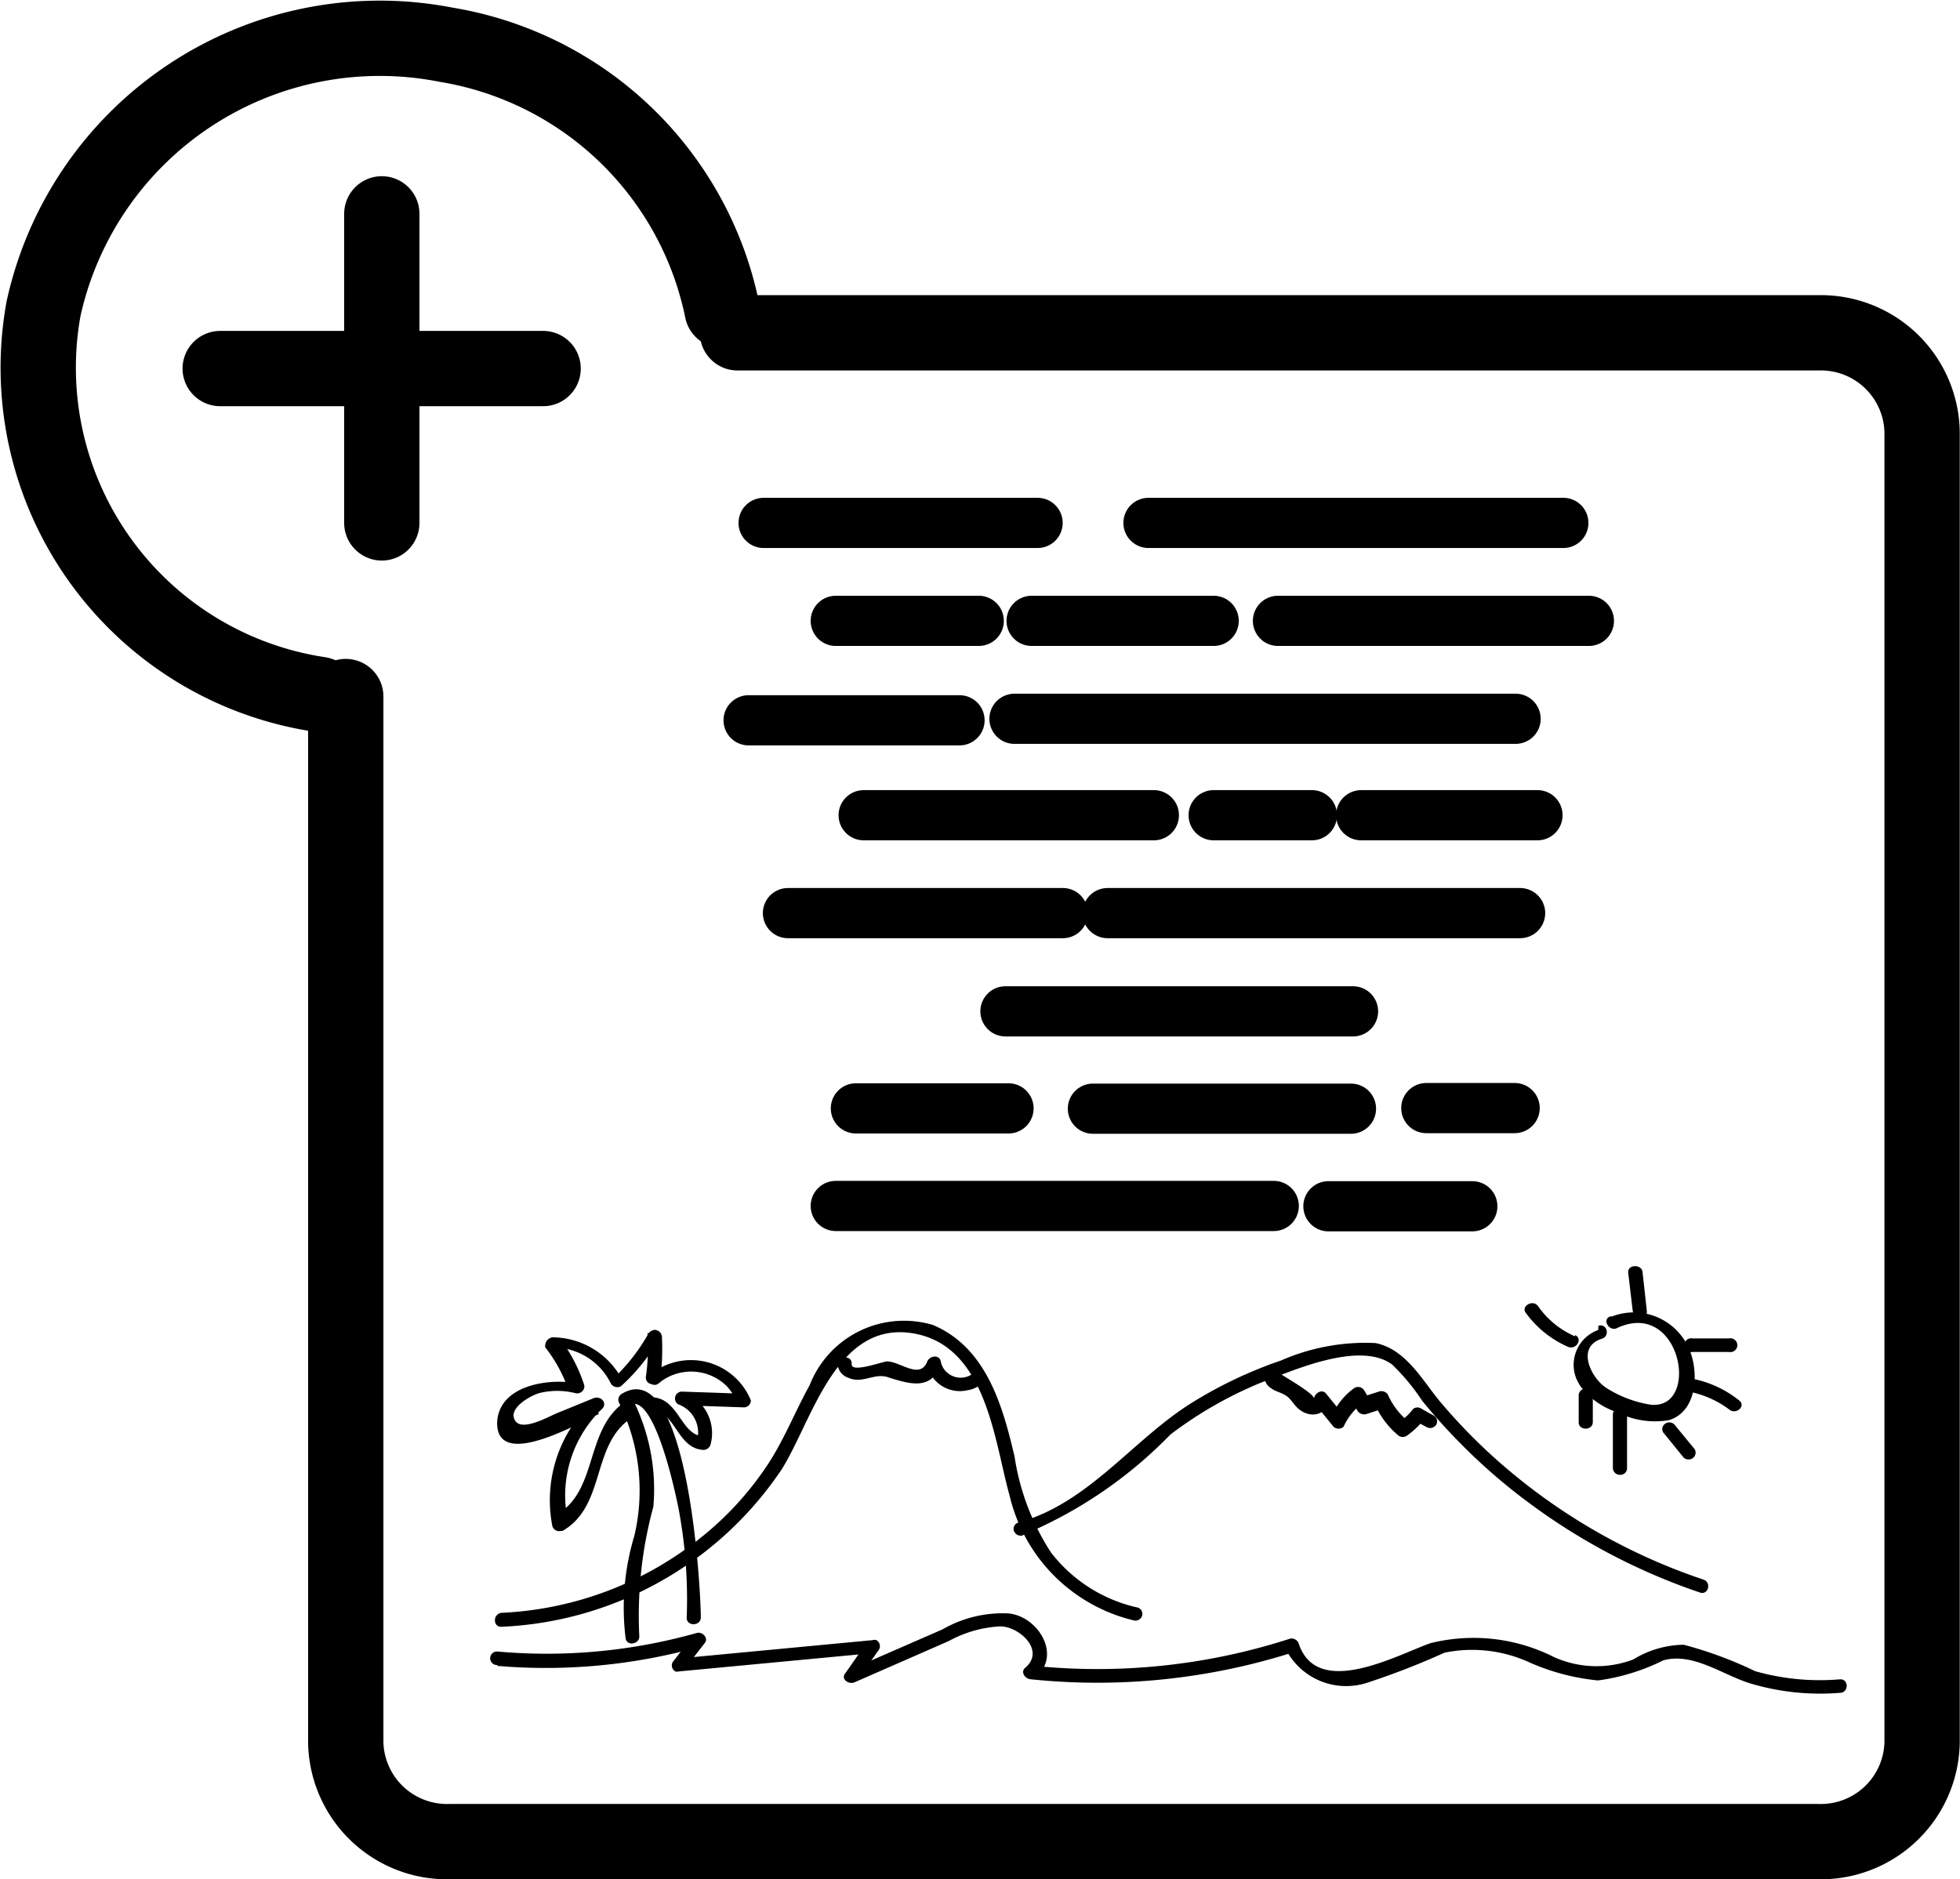 <svg xmlns="http://www.w3.org/2000/svg" width="39.04" height="37.437" viewBox="0 0 39.04 37.437">
  <g id="NewPostDiaD" transform="translate(-3602.238 -702.238)">
    <path id="Caminho_182" data-name="Caminho 182" d="M363.06,113.761a7.091,7.091,0,0,0,5.565-3.118c.6-.927,1.065-2.944,2.579-2.735s1.663,2.148,1.975,3.249a3.339,3.339,0,0,0,2.471,2.477.138.138,0,0,0,.168-.1.132.132,0,0,0-.09-.156,2.992,2.992,0,0,1-1.729-1.1,4.824,4.824,0,0,1-.724-1.909c-.233-.993-.556-2.172-1.628-2.621a2.017,2.017,0,0,0-2.453,1.2c-.305.551-.527,1.137-.886,1.657a6.292,6.292,0,0,1-1.239,1.346,6.846,6.846,0,0,1-4.009,1.532C362.88,113.5,362.88,113.773,363.06,113.761Z" transform="translate(3249.171 620.884)"/>
    <path id="Caminho_183" data-name="Caminho 183" d="M380.391,112.244a8.837,8.837,0,0,0,2.92-1.993,7.959,7.959,0,0,1,2.088-1.143c.6-.233,1.747-.682,2.328-.251a4.23,4.23,0,0,1,.6.724c.209.257.437.515.67.754a11.542,11.542,0,0,0,1.436,1.263,12.357,12.357,0,0,0,3.423,1.8c.167.06.239-.2.072-.257a11.871,11.871,0,0,1-3.77-2.088,11.225,11.225,0,0,1-1.448-1.424c-.365-.425-.694-1.077-1.316-1.2a4.189,4.189,0,0,0-1.879.347,8.642,8.642,0,0,0-1.837.88c-1.143.736-2.017,1.969-3.387,2.346a.132.132,0,0,0-.1.162.15.15,0,0,0,.174.1Z" transform="translate(3242.24 620.564)"/>
    <path id="Caminho_184" data-name="Caminho 184" d="M362.906,118.475a11.368,11.368,0,0,0,4.045-.383l-.156-.2-.395.509a.138.138,0,0,0,.054.185.12.12,0,0,0,.066,0l3.865-.365-.126-.2-.419.6c-.1.12.072.233.186.18l1.873-.82a2.393,2.393,0,0,1,1.023-.293c.383,0,.909.479.5.826-.1.084,0,.215.1.227a12.865,12.865,0,0,0,5.248-.539l-.173-.09a1.352,1.352,0,0,0,1.634.7,15.209,15.209,0,0,0,1.544-.6,2.74,2.74,0,0,1,1.705.2,4.429,4.429,0,0,0,1.352.353,4.142,4.142,0,0,0,1.3-.4c.6-.168,1.2.305,1.759.467a4.854,4.854,0,0,0,1.759.18c.18,0,.18-.281,0-.269a4.726,4.726,0,0,1-1.687-.162,7.967,7.967,0,0,0-1.424-.527,1.969,1.969,0,0,0-1.005.293,2.064,2.064,0,0,1-1.58-.048,3.554,3.554,0,0,0-2.465-.275c-.67.239-2.256,1.119-2.621,0a.15.15,0,0,0-.174-.09,12.463,12.463,0,0,1-5.164.533l.1.233c.521-.431.06-1.2-.527-1.269a2.393,2.393,0,0,0-1.328.317l-1.879.82.191.18.425-.6a.138.138,0,0,0-.054-.186.125.125,0,0,0-.072,0l-3.86.365.12.2.395-.509c.078-.1-.048-.227-.156-.2a11,11,0,0,1-3.973.371.135.135,0,1,0,0,.269Z" transform="translate(3249.236 616.949)"/>
    <path id="Caminho_185" data-name="Caminho 185" d="M388.549,109.274a.293.293,0,0,0,.132.353c.09.066.2.078.3.15s.156.2.263.275c.221.168.533.1.562-.18l-.239.09.347.425a.149.149,0,0,0,.2,0h0a1.2,1.2,0,0,1,.389-.479l-.221-.03.114.2a.167.167,0,0,0,.161.06l.353-.114-.162-.06a1.687,1.687,0,0,0,.461.6.144.144,0,0,0,.168,0,1.7,1.7,0,0,0,.323-.3h-.174l.245.132a.144.144,0,0,0,.191-.054.132.132,0,0,0-.048-.174l-.245-.138a.144.144,0,0,0-.168,0,.98.98,0,0,1-.269.251h.168a1.5,1.5,0,0,1-.407-.539.156.156,0,0,0-.162-.06l-.353.114.162.06-.114-.191a.144.144,0,0,0-.2-.048h0a1.346,1.346,0,0,0-.437.533h.221l-.347-.425c-.084-.1-.227,0-.239.1,0-.114-.712-.5-.706-.521a.138.138,0,0,0-.114-.156.144.144,0,0,0-.156.084Z" transform="translate(3238.886 620.273)"/>
    <path id="Caminho_186" data-name="Caminho 186" d="M374.329,108.985a.311.311,0,0,0,.215.323c.293.132.527-.12.82,0,.413.126.826.251,1.017-.251h-.269a.67.67,0,0,0,.8.5.55.55,0,0,0,.215-.078.132.132,0,0,0,.036-.185.138.138,0,0,0-.18-.042.407.407,0,0,1-.544-.132.388.388,0,0,1-.054-.138c-.03-.144-.221-.114-.269,0-.144.371-.539,0-.8,0-.09,0-.718.239-.706.054s-.269-.174-.281,0Z" transform="translate(3244.592 620.377)"/>
    <path id="Caminho_187" data-name="Caminho 187" d="M367.451,114.876a8.275,8.275,0,0,1,.281-2.567,3.986,3.986,0,0,0-.443-2.2l-.048.18c.509-.305.939,1.8.987,2.028a9.761,9.761,0,0,1,.168,2.208c0,.168.269.168.281,0,0-.6-.257-5.254-1.574-4.464a.138.138,0,0,0-.054.18,3.931,3.931,0,0,1,.305,2.645,4.967,4.967,0,0,0-.174,2.052c.036.168.305.1.269-.072Z" transform="translate(3247.52 619.943)"/>
    <path id="Caminho_188" data-name="Caminho 188" d="M365.541,109.432c-.79.55-.527,1.753-1.34,2.232l.2.078a2.393,2.393,0,0,1,.694-2.178c.114-.114-.03-.269-.174-.209l-.718.293c-.192.078-.826.449-.874.054,0-.209.347-.4.509-.449a1.484,1.484,0,0,1,.724,0,.144.144,0,0,0,.174-.1.119.119,0,0,0,0-.066,3.119,3.119,0,0,0-.5-.945l-.12.2a1.286,1.286,0,0,1,1.155.724.15.15,0,0,0,.2.048h0a3.96,3.96,0,0,0,.79-.993l-.263-.066a4.081,4.081,0,0,1-.03.856.132.132,0,0,0,.108.162.138.138,0,0,0,.126,0,1.011,1.011,0,0,1,1.376.042.994.994,0,0,1,.2.317l.132-.168-1.233-.042a.138.138,0,0,0-.072.251.6.6,0,0,1,.377.736l.132-.1c-.443,0-.491-.748-1.011-.772a.138.138,0,1,0,0,.269c.449,0,.485.754,1.011.778a.15.15,0,0,0,.138-.1.868.868,0,0,0-.5-1.035l-.072.245,1.239.042a.138.138,0,0,0,.138-.138,1.287,1.287,0,0,0-2.047-.479l.233.132a4.8,4.8,0,0,0,.042-.927.15.15,0,0,0-.15-.132.185.185,0,0,0-.114.066,3.728,3.728,0,0,1-.742.939h.221a1.579,1.579,0,0,0-1.4-.856.174.174,0,0,0-.138.2,2.909,2.909,0,0,1,.473.88l.168-.162c-.6-.114-1.58.048-1.6.79,0,.963,1.693-.042,2.028-.18l-.167-.209a2.692,2.692,0,0,0-.76,2.447.144.144,0,0,0,.173.09h.03c.862-.5.568-1.693,1.346-2.232.144-.1,0-.329-.144-.227Z" transform="translate(3249.137 620.738)"/>
    <path id="Caminho_189" data-name="Caminho 189" d="M399.322,107.764a.736.736,0,0,0-.431.981,1.194,1.194,0,0,0,.084.15,1.5,1.5,0,0,0,.73.509,1.646,1.646,0,0,0,1.023.156c.6-.18.6-1.035.383-1.466a1.2,1.2,0,0,0-1.514-.6h-.042c-.168.078,0,.305.138.233,1.275-.6,1.675,1.616.682,1.526a2.3,2.3,0,0,1-.9-.341c-.3-.2-.6-.814-.078-.975.168-.054.1-.311-.072-.257Z" transform="translate(3234.75 620.969)"/>
    <path id="Caminho_190" data-name="Caminho 190" d="M401.02,106.763l-.084-.76c0-.174-.305-.174-.287,0l.09.76C400.763,106.93,401.044,106.936,401.02,106.763Z" transform="translate(3234.02 621.588)"/>
    <path id="Caminho_191" data-name="Caminho 191" d="M402.676,108.547h.73a.138.138,0,1,0,0-.269h-.718a.138.138,0,1,0,0,.269Z" transform="translate(3233.268 620.623)"/>
    <path id="Caminho_192" data-name="Caminho 192" d="M399,110.082v.539c0,.168.275.168.281,0v-.539a.132.132,0,0,0-.138-.132.138.138,0,0,0-.144.132Z" transform="translate(3234.683 619.951)"/>
    <path id="Caminho_193" data-name="Caminho 193" d="M401.823,111.3l.383.473a.144.144,0,0,0,.2,0,.132.132,0,0,0,0-.191l-.383-.467a.144.144,0,0,0-.2,0,.126.126,0,0,0,0,.185Z" transform="translate(3233.565 619.499)"/>
    <path id="Caminho_194" data-name="Caminho 194" d="M398.2,107.768a1.742,1.742,0,0,1-.736-.6c-.1-.144-.347,0-.245.132a2.064,2.064,0,0,0,.838.676c.168.072.305-.162.144-.233Z" transform="translate(3235.41 621.091)"/>
    <path id="Caminho_195" data-name="Caminho 195" d="M400.14,110.718v1.071a.138.138,0,0,0,.144.132.132.132,0,0,0,.138-.132h0v-1.071a.138.138,0,0,0-.138-.138.144.144,0,0,0-.144.138Z" transform="translate(3234.224 619.697)"/>
    <path id="Caminho_196" data-name="Caminho 196" d="M402.651,109.886a1.957,1.957,0,0,1,.778.353c.138.108.335-.078.192-.185a2.148,2.148,0,0,0-.9-.425C402.55,109.6,402.472,109.85,402.651,109.886Z" transform="translate(3233.257 620.081)"/>
    <path id="Caminho_180" data-name="Caminho 180" d="M353.328,78.066a6.582,6.582,0,0,1-5.5-7.683,6.857,6.857,0,0,1,8.018-5.26,6.726,6.726,0,0,1,5.5,5.29" transform="translate(3255.277 638.006)" fill="none" stroke="#000" stroke-linecap="round" stroke-linejoin="round" stroke-width="1.5"/>
    <path id="Caminho_181" data-name="Caminho 181" d="M365.763,74.8H387.3a2.016,2.016,0,0,1,2.058,1.969h0v26.119a2.017,2.017,0,0,1-2.058,1.969H360.018a2.017,2.017,0,0,1-2.058-1.969h0V82.046" transform="translate(3251.165 634.068)" fill="none" stroke="#000" stroke-linecap="round" stroke-linejoin="round" stroke-width="1.5"/>
    <line id="Linha_35" data-name="Linha 35" y1="6.157" transform="translate(3609.843 706.498)" fill="none" stroke="#000" stroke-linecap="round" stroke-linejoin="round" stroke-width="1.5"/>
    <line id="Linha_36" data-name="Linha 36" x1="6.432" transform="translate(3606.624 709.58)" fill="none" stroke="#000" stroke-linecap="round" stroke-linejoin="round" stroke-width="1.5"/>
    <line id="Linha_18" data-name="Linha 18" x2="5.457" transform="translate(3617.448 712.655)" fill="none" stroke="#000" stroke-linecap="round" stroke-linejoin="round" stroke-width="1"/>
    <line id="Linha_19" data-name="Linha 19" x2="2.848" transform="translate(3618.885 714.606)" fill="none" stroke="#000" stroke-linecap="round" stroke-linejoin="round" stroke-width="1"/>
    <line id="Linha_19-2" data-name="Linha 19-2" x2="3.626" transform="translate(3622.786 714.606)" fill="none" stroke="#000" stroke-linecap="round" stroke-linejoin="round" stroke-width="1"/>
    <line id="Linha_19-3" data-name="Linha 19-3" x2="6.193" transform="translate(3627.693 714.606)" fill="none" stroke="#000" stroke-linecap="round" stroke-linejoin="round" stroke-width="1"/>
    <line id="Linha_20" data-name="Linha 20" x2="9.981" transform="translate(3622.445 716.557)" fill="none" stroke="#000" stroke-linecap="round" stroke-linejoin="round" stroke-width="1"/>
    <line id="Linha_20-2" data-name="Linha 20-2" x2="4.201" transform="translate(3617.149 716.587)" fill="none" stroke="#000" stroke-linecap="round" stroke-linejoin="round" stroke-width="1"/>
    <line id="Linha_21" data-name="Linha 21" x2="5.78" transform="translate(3619.441 718.478)" fill="none" stroke="#000" stroke-linecap="round" stroke-linejoin="round" stroke-width="1"/>
    <line id="Linha_21-2" data-name="Linha 21-2" x2="1.957" transform="translate(3626.412 718.478)" fill="none" stroke="#000" stroke-linecap="round" stroke-linejoin="round" stroke-width="1"/>
    <line id="Linha_22" data-name="Linha 22" x2="5.475" transform="translate(3617.933 720.428)" fill="none" stroke="#000" stroke-linecap="round" stroke-linejoin="round" stroke-width="1"/>
    <line id="Linha_22-2" data-name="Linha 22-2" x2="8.216" transform="translate(3624.3 720.428)" fill="none" stroke="#000" stroke-linecap="round" stroke-linejoin="round" stroke-width="1"/>
    <line id="Linha_23" data-name="Linha 23" x2="6.923" transform="translate(3622.265 722.385)" fill="none" stroke="#000" stroke-linecap="round" stroke-linejoin="round" stroke-width="1"/>
    <line id="Linha_24" data-name="Linha 24" x2="3.04" transform="translate(3619.286 724.318)" fill="none" stroke="#000" stroke-linecap="round" stroke-linejoin="round" stroke-width="1"/>
    <line id="Linha_24-2" data-name="Linha 24-2" x2="5.14" transform="translate(3624.007 724.324)" fill="none" stroke="#000" stroke-linecap="round" stroke-linejoin="round" stroke-width="1"/>
    <line id="Linha_24-3" data-name="Linha 24-3" x2="1.759" transform="translate(3630.648 724.312)" fill="none" stroke="#000" stroke-linecap="round" stroke-linejoin="round" stroke-width="1"/>
    <line id="Linha_25" data-name="Linha 25" x2="8.724" transform="translate(3618.885 726.262)" fill="none" stroke="#000" stroke-linecap="round" stroke-linejoin="round" stroke-width="1"/>
    <line id="Linha_25-2" data-name="Linha 25-2" x2="2.866" transform="translate(3628.698 726.268)" fill="none" stroke="#000" stroke-linecap="round" stroke-linejoin="round" stroke-width="1"/>
    <line id="Linha_18-2" data-name="Linha 18-2" x2="8.263" transform="translate(3625.114 712.655)" fill="none" stroke="#000" stroke-linecap="round" stroke-linejoin="round" stroke-width="1"/>
    <line id="Linha_21-3" data-name="Linha 21-3" x2="3.512" transform="translate(3629.35 718.478)" fill="none" stroke="#000" stroke-linecap="round" stroke-linejoin="round" stroke-width="1"/>
  </g>
</svg>
